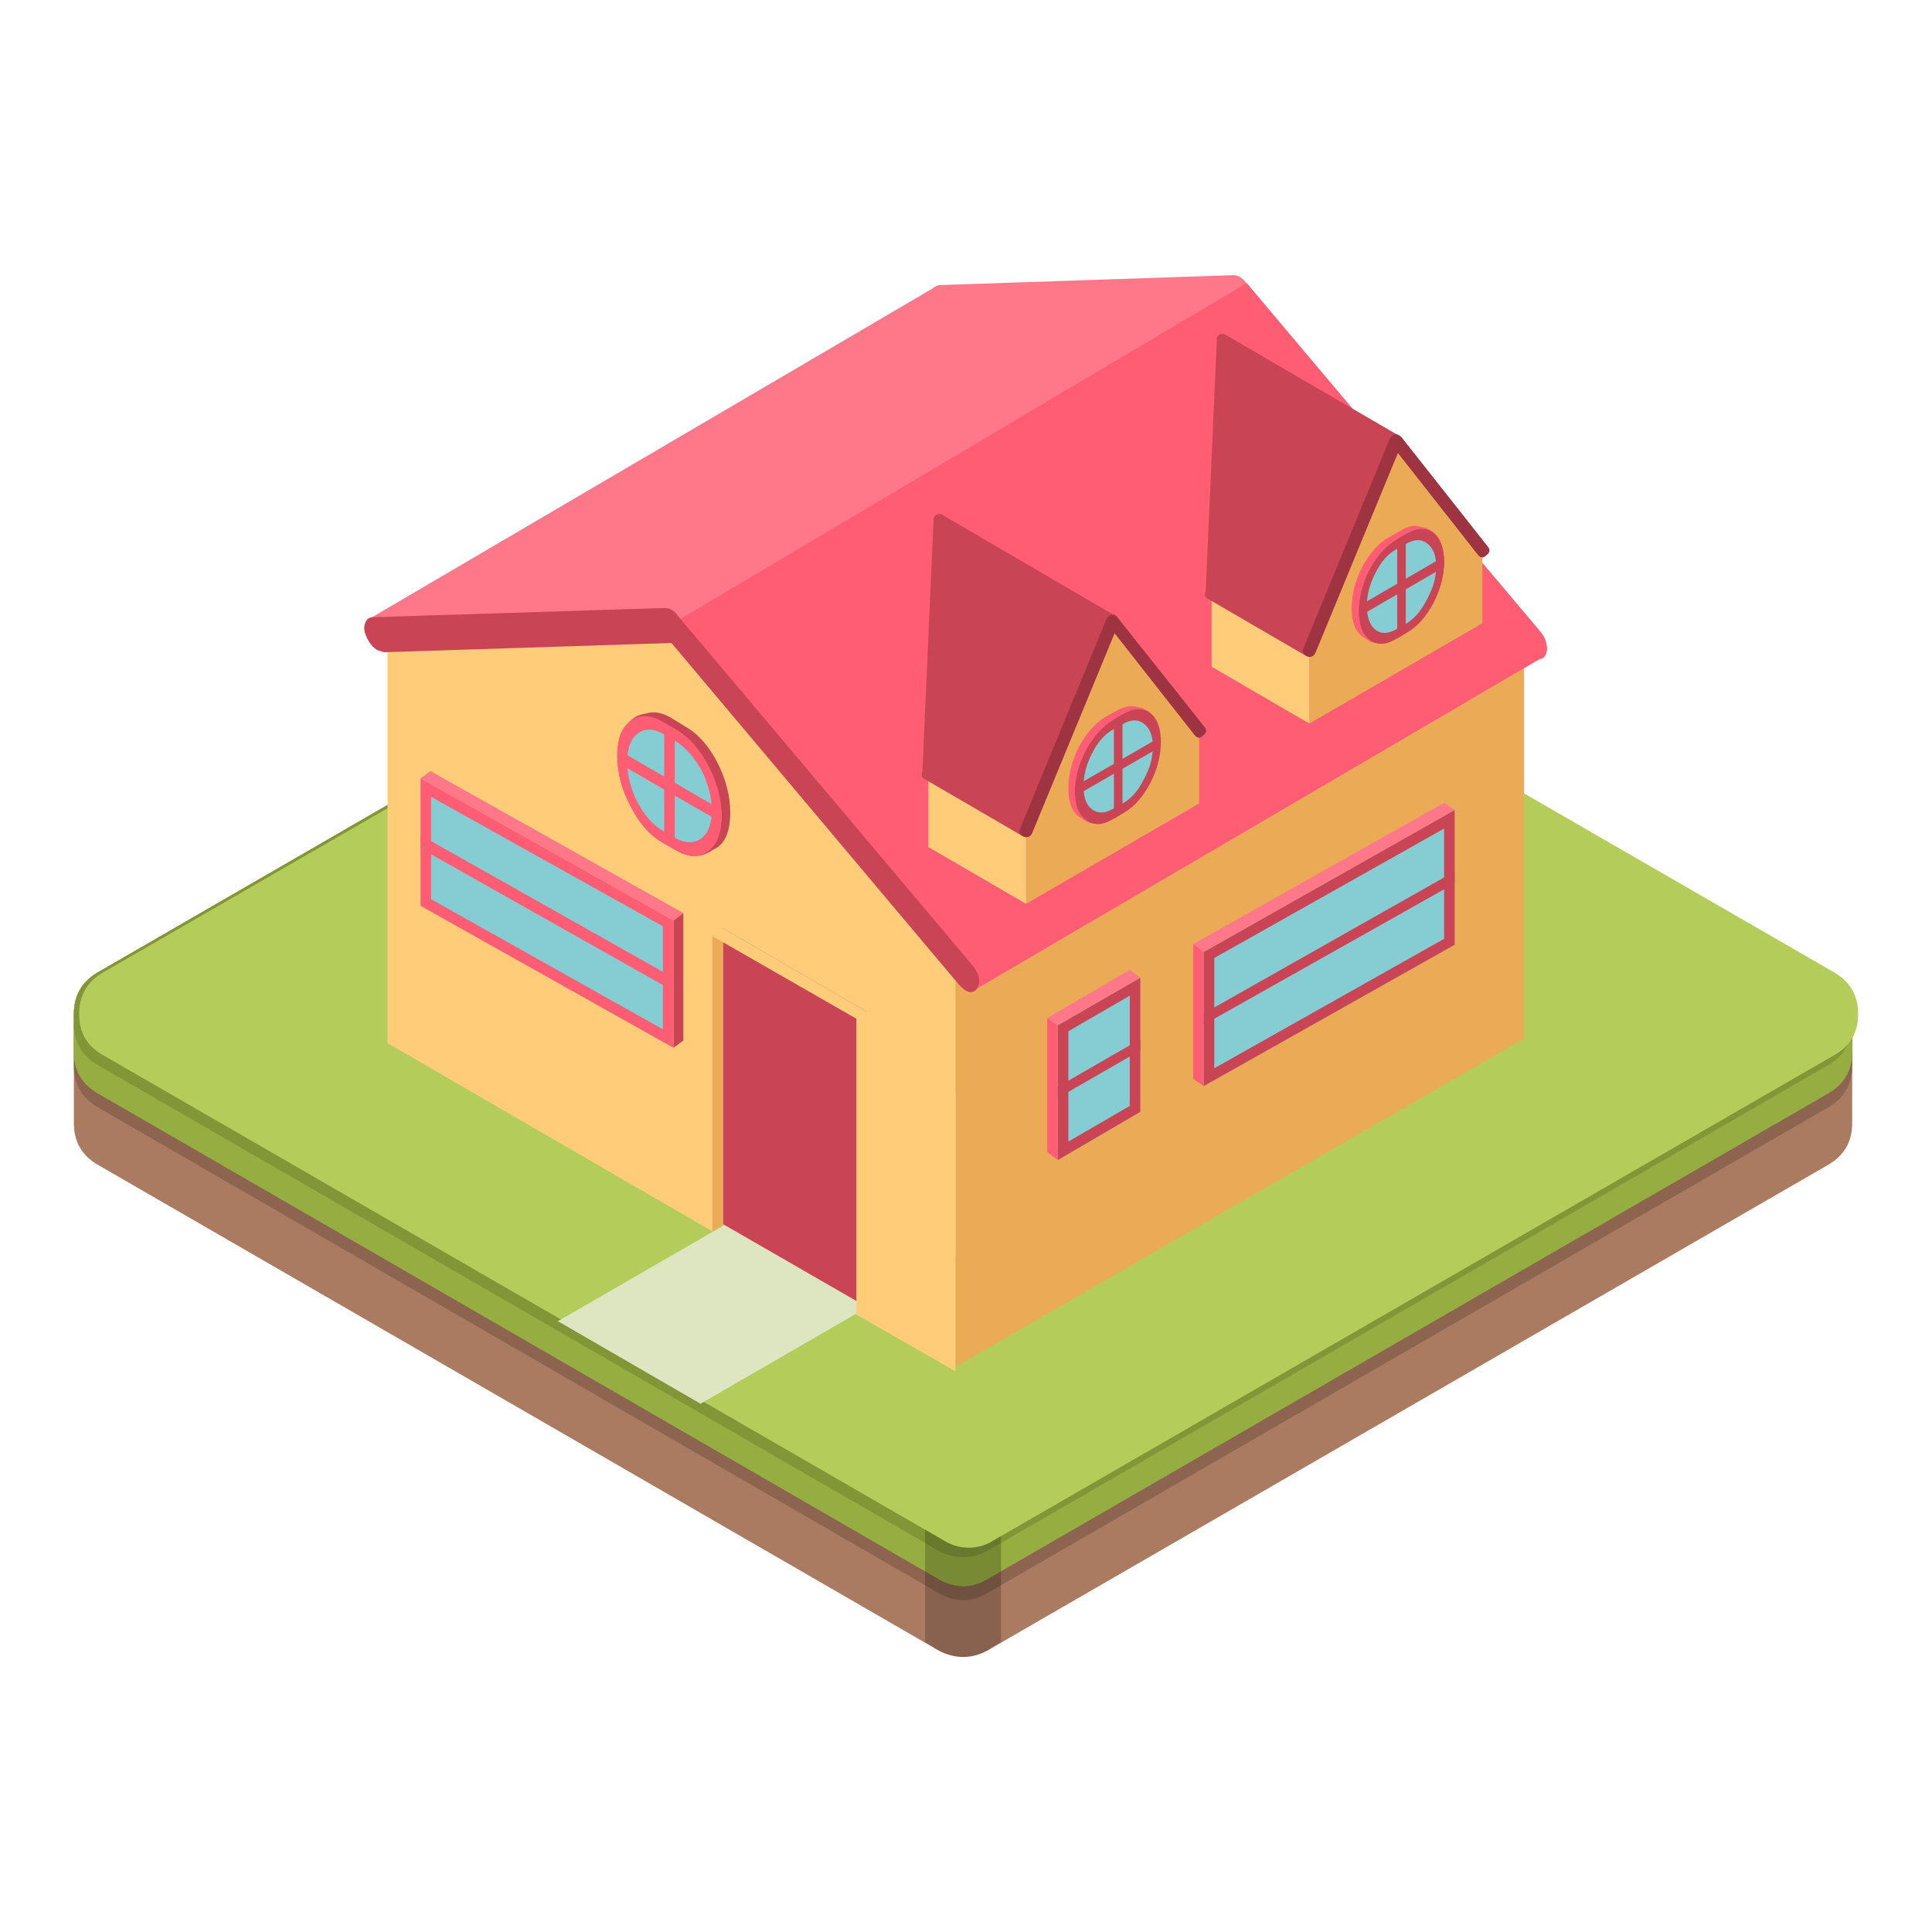 
<svg xmlns="http://www.w3.org/2000/svg" version="1.1" xmlns:xlink="http://www.w3.org/1999/xlink" preserveAspectRatio="none" x="0px" y="0px" width="1024px" height="1024px" viewBox="0 0 1024 1024">
<defs>
<g id="Layer0_0_MEMBER_0_MEMBER_0_FILL">
<path fill="#AA7B61" stroke="none" d="
M 402.65 357.7
L 338.95 394.5
Q 337.15 395.55 337.15 397.65
L 337.15 405.9
Q 337.15 408 338.95 409.05
L 402.65 445.85
Q 404.5 446.8 406.3 445.85
L 470 409.05
Q 471.8 408 471.8 405.9
L 471.8 397.65
Q 471.8 395.55 470 394.5
L 406.3 357.7
Q 404.5 356.65 402.65 357.7 Z"/>
</g>

<g id="Layer0_0_MEMBER_0_MEMBER_1_FILL">
<path fill="#8C644F" stroke="none" d="
M 402.65 358.75
L 338.95 395.55
Q 337.15 396.6 337.15 398.7
L 337.15 401.55
Q 337.15 403.65 338.95 404.7
L 402.65 441.5
Q 404.5 442.55 406.3 441.5
L 470 404.7
Q 471.8 403.65 471.8 401.55
L 471.8 398.7
Q 471.8 396.6 470 395.55
L 406.3 358.75
Q 404.5 357.7 402.65 358.75 Z"/>
</g>

<g id="Layer0_0_MEMBER_0_MEMBER_2_FILL">
<path fill="#96AD41" stroke="none" d="
M 402.65 357.7
L 338.95 394.5
Q 337.15 395.55 337.15 397.65
L 337.15 400.55
Q 337.15 402.6 338.95 403.65
L 402.65 440.45
Q 404.5 441.5 406.3 440.45
L 470 403.65
Q 471.8 402.6 471.8 400.55
L 471.8 397.65
Q 471.8 395.55 470 394.5
L 406.3 357.7
Q 404.5 356.65 402.65 357.7 Z"/>
</g>

<g id="Layer0_0_MEMBER_0_MEMBER_3_FILL">
<path fill="#829637" stroke="none" d="
M 402.65 357.7
L 338.95 394.5
Q 337.15 395.55 337.15 397.65
L 337.15 398.35
Q 337.15 400.45 338.95 401.5
L 402.65 438.3
Q 404.5 439.25 406.3 438.3
L 470 401.5
Q 471.8 400.45 471.8 398.35
L 471.8 397.65
Q 471.8 395.55 470 394.5
L 406.3 357.7
Q 404.5 356.65 402.65 357.7 Z"/>
</g>

<g id="Layer0_0_MEMBER_0_MEMBER_4_FILL">
<path fill="#000000" fill-opacity="0.2" stroke="none" d="
M 0 13.65
L 1.05 14.3
Q 2.9 15.25 4.7 14.3
L 5.75 13.65 5.75 0 0 0 0 13.65 Z"/>
</g>

<g id="Layer0_0_MEMBER_0_MEMBER_5_FILL">
<path fill="#B4CC59" stroke="none" d="
M 403.1 357.7
L 339.35 394.5
Q 337.55 395.55 337.55 397.65 337.55 399.75 339.35 400.75
L 403.1 437.55
Q 403.95 438.05 404.9 438.05 405.9 438.05 406.7 437.55
L 470.45 400.75
Q 472.25 399.75 472.25 397.65 472.25 395.55 470.45 394.5
L 406.7 357.7
Q 404.9 356.65 403.1 357.7 Z"/>
</g>

<g id="Layer0_0_MEMBER_0_MEMBER_6_FILL">
<path fill="#DDE6C0" stroke="none" d="
M 373.8 420.9
L 384.6 427.15 411.75 411.45 403.85 403.55 373.8 420.9 Z"/>
</g>

<g id="Layer0_0_MEMBER_1_MEMBER_0_FILL">
<path fill="#EBAA56" stroke="none" d="
M 446.95 368.8
L 403.9 393.6 403.9 424.35 446.95 399.5 446.95 368.8 Z"/>
</g>

<g id="Layer0_0_MEMBER_1_MEMBER_1_FILL">
<path fill="#FFCD7A" stroke="none" d="
M 403.9 394
L 382.4 368.45 360.9 369.15 360.9 399.85 385.5 414.1 386.3 413.55 397.15 419.8 396.4 420.4 403.9 424.7 403.9 394 Z"/>
</g>

<g id="Layer0_0_MEMBER_1_MEMBER_2_FILL">
<path fill="#FF788A" stroke="none" d="
M 402.7 342.45
Q 402.5 342.45 402.1 342.75
L 359.3 367.85 383.1 368.45 405.55 395.7 448.15 370.75
Q 448.4 370.75 448.55 370.5 448.75 370.2 448.65 369.65 448.55 369.1 448.15 368.65
L 425.9 342.25
Q 425.45 341.7 424.95 341.7
L 402.7 342.45 Z"/>
</g>

<g id="Layer0_0_MEMBER_1_MEMBER_3_FILL">
<path fill="#FF5D73" stroke="none" d="
M 381.85 368.45
L 383.1 368.45 405.55 395.7 448.15 370.75
Q 448.4 370.75 448.55 370.5 448.75 370.2 448.65 369.65 448.55 369.1 448.15 368.65
L 425.95 342.3 381.85 368.45 Z"/>
</g>

<g id="Layer0_0_MEMBER_1_MEMBER_4_MEMBER_0_FILL">
<path fill="#FF5D73" stroke="none" d="
M 410.85 397.95
L 410.85 408.1 411.65 408.7 411.65 398.5 410.85 397.95 Z"/>
</g>

<g id="Layer0_0_MEMBER_1_MEMBER_4_MEMBER_1_FILL">
<path fill="#FF788A" stroke="none" d="
M 417.9 394.9
L 417.1 394.3 410.85 397.95 411.65 398.5 417.9 394.9 Z"/>
</g>

<g id="Layer0_0_MEMBER_1_MEMBER_4_MEMBER_2_FILL">
<path fill="#85CDD2" stroke="none" d="
M 411.65 398.5
L 411.65 408.7 417.9 405.05 417.9 394.9 411.65 398.5 Z"/>
</g>

<g id="Layer0_0_MEMBER_1_MEMBER_4_MEMBER_3_FILL">
<path fill="#C94556" stroke="none" d="
M 411.65 408.7
L 417.9 405.05 417.9 394.9 411.65 398.5 411.65 408.7
M 412.45 407.3
L 412.45 398.95 417.1 396.25 417.1 404.6 412.45 407.3 Z"/>
</g>

<g id="Layer0_0_MEMBER_1_MEMBER_4_MEMBER_4_FILL">
<path fill="#C94556" stroke="none" d="
M 411.65 403.15
L 411.65 404 417.9 400.4 417.9 399.55 411.65 403.15 Z"/>
</g>

<g id="Layer0_0_MEMBER_1_MEMBER_5_MEMBER_0_FILL">
<path fill="#FF5D73" stroke="none" d="
M 422.7 392.9
L 421.9 392.35 421.9 402.55 422.7 403.1 422.7 392.9 Z"/>
</g>

<g id="Layer0_0_MEMBER_1_MEMBER_5_MEMBER_1_FILL">
<path fill="#FF788A" stroke="none" d="
M 422.7 392.95
L 441.7 382.2 440.9 381.65 421.9 392.35 422.7 392.95 Z"/>
</g>

<g id="Layer0_0_MEMBER_1_MEMBER_5_MEMBER_2_FILL">
<path fill="#85CDD2" stroke="none" d="
M 441.7 382.2
L 422.7 392.95 422.7 403.1 441.7 392.4 441.7 382.2 Z"/>
</g>

<g id="Layer0_0_MEMBER_1_MEMBER_5_MEMBER_3_FILL">
<path fill="#C94556" stroke="none" d="
M 441.7 382.2
L 422.7 392.95 422.7 403.1 441.7 392.4 441.7 382.2
M 440.9 383.6
L 440.9 391.95 423.5 401.75 423.5 393.4 440.9 383.6 Z"/>
</g>

<g id="Layer0_0_MEMBER_1_MEMBER_5_MEMBER_4_FILL">
<path fill="#C94556" stroke="none" d="
M 441.7 387.75
L 441.7 386.85 422.7 397.6 422.7 398.45 441.7 387.75 Z"/>
</g>

<g id="Layer0_0_MEMBER_1_MEMBER_6_MEMBER_0_FILL">
<path fill="#C94556" stroke="none" d="
M 383.3 390
L 382.55 390.55 382.55 400.2 383.3 399.65 383.3 390 Z"/>
</g>

<g id="Layer0_0_MEMBER_1_MEMBER_6_MEMBER_1_FILL">
<path fill="#FF788A" stroke="none" d="
M 364.15 379.25
L 363.4 379.8 382.55 390.55 383.3 390 364.15 379.25 Z"/>
</g>

<g id="Layer0_0_MEMBER_1_MEMBER_6_MEMBER_2_FILL">
<path fill="#FF5D73" stroke="none" d="
M 363.4 379.8
L 363.4 389.45 382.55 400.2 382.55 390.55 363.4 379.8 Z"/>
</g>

<g id="Layer0_0_MEMBER_1_MEMBER_6_MEMBER_3_FILL">
<path fill="#85CDD2" stroke="none" d="
M 364.2 381.2
L 364.2 388.95 381.75 398.8 381.75 391 364.2 381.2 Z"/>
</g>

<g id="Layer0_0_MEMBER_1_MEMBER_6_MEMBER_4_FILL">
<path fill="#FF5D73" stroke="none" d="
M 363.4 384.1
L 363.4 385.1 382.55 395.9 382.55 394.9 363.4 384.1 Z"/>
</g>

<g id="Layer0_0_MEMBER_1_MEMBER_7_FILL">
<path fill="#C94556" stroke="none" d="
M 397.15 419.8
L 397.15 397.45 386.3 391.15 386.3 413.55 397.15 419.8 Z"/>
</g>

<g id="Layer0_0_MEMBER_1_MEMBER_8_FILL">
<path fill="#EBAA56" stroke="none" d="
M 386.3 391.15
L 385.5 391.75 385.5 414.1 386.3 413.55 386.3 391.15 Z"/>
</g>

<g id="Layer0_0_MEMBER_1_MEMBER_9_FILL">
<path fill="#FFCD7A" stroke="none" d="
M 386.3 391.15
L 385.5 391.75 396.4 398 396.4 420.4 397.15 419.8 397.15 397.45 386.3 391.15 Z"/>
</g>

<g id="Layer0_0_MEMBER_1_MEMBER_10_MEMBER_0_FILL">
<path fill="#C94556" stroke="none" d="
M 360.15 370.1
L 360.65 370.25 382.4 369.55 404.15 395.4
Q 405.05 396.4 405.55 395.7 406 394.9 405.1 393.85
L 382.85 367.45
Q 382.45 366.9 381.9 366.9
L 359.7 367.6
Q 359.35 367.65 359.2 368.05 359.05 368.45 359.25 368.95 359.6 369.8 360.15 370.1 Z"/>
</g>

<g id="Layer0_0_MEMBER_1_MEMBER_11_MEMBER_0_FILL">
<path fill="#EBAA56" stroke="none" d="
M 415.8 367.85
L 409.25 383.75 409.25 389.3 422.35 381.7 422.35 376.2 415.8 367.85 Z"/>
</g>

<g id="Layer0_0_MEMBER_1_MEMBER_11_MEMBER_1_FILL">
<path fill="#FFCD7A" stroke="none" d="
M 401.85 379.5
L 401.85 385 409.25 389.3 409.25 383.75 401.85 379.5 Z"/>
</g>

<g id="Layer0_0_MEMBER_1_MEMBER_11_MEMBER_2_MEMBER_0_FILL">
<path fill="#FF5D73" stroke="none" d="
M 415.8 382.9
L 416.65 382.4
Q 417.8 381.75 418.65 380.15 419.45 378.6 419.45 377.05 419.45 375.55 418.75 374.95 418.5 374.65 418.1 374.5
L 417.7 374.4
Q 417 374.2 416.15 374.65
L 415.25 375.15
Q 414.1 375.85 413.25 377.4 412.45 379 412.45 380.55 412.45 382.35 413.5 382.85 413.9 383.2 414.3 383.2
L 414.35 383.2
Q 414.95 383.35 415.8 382.9 Z"/>
</g>

<g id="Layer0_0_MEMBER_1_MEMBER_11_MEMBER_2_MEMBER_1_FILL">
<path fill="#C94556" stroke="none" d="
M 416.65 374.9
L 415.8 375.4
Q 414.65 376.1 413.8 377.65 412.95 379.25 412.95 380.8 412.95 382.35 413.8 382.95 414.65 383.6 415.8 382.9
L 416.65 382.4
Q 417.8 381.75 418.65 380.15 419.45 378.6 419.45 377.05 419.45 375.5 418.65 374.85 417.8 374.25 416.65 374.9 Z"/>
</g>

<g id="Layer0_0_MEMBER_1_MEMBER_11_MEMBER_2_MEMBER_2_FILL">
<path fill="#85CDD2" stroke="none" d="
M 416.55 375.7
L 415.85 376.1
Q 414.9 376.6 414.25 377.9 413.6 379.15 413.6 380.4 413.6 381.7 414.25 382.15 414.9 382.65 415.85 382.1
L 416.55 381.7
Q 417.5 381.2 418.15 379.9 418.85 378.65 418.85 377.4 418.85 376.15 418.15 375.65 417.5 375.15 416.55 375.7 Z"/>
</g>

<g id="Layer0_0_MEMBER_1_MEMBER_11_MEMBER_2_MEMBER_3_FILL">
<path fill="#C94556" stroke="none" d="
M 415.9 375.35
L 415.9 382.85 416.55 382.45 416.55 374.95 415.9 375.35 Z"/>
</g>

<g id="Layer0_0_MEMBER_1_MEMBER_11_MEMBER_2_MEMBER_4_FILL">
<path fill="#C94556" stroke="none" d="
M 412.95 381.15
L 419.45 377.4 419.45 376.65 412.95 380.4 412.95 381.15 Z"/>
</g>

<g id="Layer0_0_MEMBER_1_MEMBER_11_MEMBER_3_FILL">
<path fill="#C94556" stroke="none" d="
M 401.4 379.25
Q 401.2 379.75 401.65 379.9
L 408.95 384.15 409.05 384.2 409.25 384.25
Q 409.55 384.25 409.7 383.95
L 415.95 368.8 422 376.5
Q 422.3 376.9 422.65 376.55 423.05 376.25 422.75 375.9
L 416.15 367.6
Q 416.05 367.4 415.85 367.4
L 403 359.9
Q 402.85 359.75 402.65 359.8 402.35 359.8 402.25 360.1
L 401.4 379.25 Z"/>
</g>

<g id="Layer0_0_MEMBER_1_MEMBER_11_MEMBER_4_MEMBER_0_FILL">
<path fill="#9E3442" stroke="none" d="
M 416.15 367.6
Q 416 367.4 415.75 367.4 415.55 367.4 415.35 367.7
L 408.8 383.6
Q 408.6 384 409.05 384.2
L 409.25 384.25
Q 409.55 384.25 409.7 383.95
L 415.95 368.8 422 376.5
Q 422.3 376.9 422.65 376.55 423.05 376.25 422.75 375.9
L 416.15 367.6 Z"/>
</g>

<g id="Layer0_0_MEMBER_1_MEMBER_12_MEMBER_0_FILL">
<path fill="#EBAA56" stroke="none" d="
M 437.25 354.25
L 430.7 370.1 430.7 375.65 443.8 368.05 443.8 362.55 437.25 354.25 Z"/>
</g>

<g id="Layer0_0_MEMBER_1_MEMBER_12_MEMBER_1_FILL">
<path fill="#FFCD7A" stroke="none" d="
M 430.7 370.1
L 423.3 365.85 423.3 371.35 430.7 375.65 430.7 370.1 Z"/>
</g>

<g id="Layer0_0_MEMBER_1_MEMBER_12_MEMBER_2_MEMBER_0_FILL">
<path fill="#FF5D73" stroke="none" d="
M 434.7 363.8
Q 433.9 365.35 433.9 366.9 433.9 368.7 434.95 369.2 435.35 369.55 435.75 369.55
L 435.8 369.55
Q 436.4 369.7 437.25 369.25
L 438.1 368.75
Q 439.25 368.1 440.1 366.5 440.9 364.95 440.9 363.4 440.9 362 440.2 361.3 439.95 361 439.55 360.85
L 439.15 360.75
Q 438.45 360.5 437.6 361.05
L 436.7 361.55
Q 435.55 362.2 434.7 363.8 Z"/>
</g>

<g id="Layer0_0_MEMBER_1_MEMBER_12_MEMBER_2_MEMBER_1_FILL">
<path fill="#C94556" stroke="none" d="
M 434.45 367.15
Q 434.45 368.7 435.25 369.3 436.1 369.95 437.25 369.25
L 438.1 368.75
Q 439.25 368.1 440.1 366.5 440.9 364.95 440.9 363.4 440.9 361.85 440.1 361.2 439.25 360.6 438.1 361.25
L 437.25 361.75
Q 436.1 362.45 435.25 364 434.45 365.6 434.45 367.15 Z"/>
</g>

<g id="Layer0_0_MEMBER_1_MEMBER_12_MEMBER_2_MEMBER_2_FILL">
<path fill="#85CDD2" stroke="none" d="
M 435.7 368.55
Q 436.35 369.05 437.3 368.5
L 438 368.1
Q 438.95 367.55 439.6 366.25 440.3 365 440.3 363.75 440.3 362.5 439.6 362 438.95 361.5 438 362.05
L 437.3 362.45
Q 436.35 362.95 435.7 364.25 435.05 365.5 435.05 366.75 435.05 368 435.7 368.55 Z"/>
</g>

<g id="Layer0_0_MEMBER_1_MEMBER_12_MEMBER_2_MEMBER_3_FILL">
<path fill="#C94556" stroke="none" d="
M 437.35 361.7
L 437.35 369.2 438 368.8 438 361.3 437.35 361.7 Z"/>
</g>

<g id="Layer0_0_MEMBER_1_MEMBER_12_MEMBER_2_MEMBER_4_FILL">
<path fill="#C94556" stroke="none" d="
M 434.45 367.55
L 440.9 363.8 440.9 363 434.45 366.75 434.45 367.55 Z"/>
</g>

<g id="Layer0_0_MEMBER_1_MEMBER_12_MEMBER_3_FILL">
<path fill="#C94556" stroke="none" d="
M 424.5 346.3
Q 424.3 346.15 424.1 346.15 423.8 346.15 423.7 346.45
L 422.85 365.6
Q 422.65 366.1 423.1 366.25
L 430.4 370.5 430.5 370.55 430.7 370.6
Q 431 370.6 431.15 370.3
L 437.4 355.15 443.45 362.85
Q 443.75 363.25 444.1 362.9 444.5 362.6 444.2 362.25
L 437.65 353.95 424.5 346.3 Z"/>
</g>

<g id="Layer0_0_MEMBER_1_MEMBER_12_MEMBER_4_MEMBER_0_FILL">
<path fill="#9E3442" stroke="none" d="
M 437.2 353.75
Q 436.95 353.8 436.8 354.05
L 430.25 369.95
Q 430.1 370.35 430.5 370.55
L 430.7 370.6
Q 431 370.6 431.15 370.3
L 437.4 355.15 443.45 362.85
Q 443.75 363.25 444.1 362.9 444.5 362.6 444.2 362.25
L 437.65 353.95
Q 437.45 353.75 437.2 353.75 Z"/>
</g>

<g id="Layer0_0_MEMBER_1_MEMBER_13_MEMBER_0_FILL">
<path fill="#C94556" stroke="none" d="
M 383.4 375.85
L 382.35 375.2
Q 381.3 374.6 380.45 374.9 379.65 375 379.15 375.6 378.3 376.3 378.3 378.1 378.3 380 379.3 381.9 380.3 383.85 381.7 384.65
L 382.75 385.25
Q 383.65 385.8 384.55 385.65 385.15 385.5 385.55 385.2 386.85 384.65 386.85 382.4 386.85 380.5 385.85 378.55 384.85 376.65 383.4 375.85 Z"/>
</g>

<g id="Layer0_0_MEMBER_1_MEMBER_13_MEMBER_1_FILL">
<path fill="#FF5D73" stroke="none" d="
M 381.7 384.65
L 382.75 385.25
Q 384.2 386.1 385.2 385.3 386.2 384.55 386.2 382.65 386.2 380.8 385.2 378.85 384.2 376.95 382.75 376.1
L 381.7 375.5
Q 380.3 374.7 379.3 375.45 378.3 376.2 378.3 378.1 378.3 380 379.3 381.9 380.3 383.85 381.7 384.65 Z"/>
</g>

<g id="Layer0_0_MEMBER_1_MEMBER_13_MEMBER_2_FILL">
<path fill="#85CDD2" stroke="none" d="
M 382.65 384.3
Q 383.8 384.95 384.65 384.35 385.45 383.75 385.45 382.25 385.45 380.7 384.65 379.15 383.8 377.65 382.65 376.95
L 381.8 376.45
Q 380.65 375.8 379.85 376.4 379.05 377 379.05 378.55 379.05 380.1 379.85 381.65 380.65 383.15 381.8 383.8
L 382.65 384.3 Z"/>
</g>

<g id="Layer0_0_MEMBER_1_MEMBER_13_MEMBER_3_FILL">
<path fill="#FF5D73" stroke="none" d="
M 382.65 385.2
L 382.65 376.05 381.85 375.6 381.85 384.7 382.65 385.2 Z"/>
</g>

<g id="Layer0_0_MEMBER_1_MEMBER_13_MEMBER_4_FILL">
<path fill="#FF5D73" stroke="none" d="
M 378.3 378.6
L 386.2 383.15 386.2 382.2 378.3 377.6 378.3 378.6 Z"/>
</g>
</defs>

<g transform="matrix( 7, 0, 0, 7, -2320.9,-2246.05) ">
<use xlink:href="#Layer0_0_MEMBER_0_MEMBER_0_FILL"/>
</g>

<g transform="matrix( 7, 0, 0, 7, -2320.9,-2246.05) ">
<use xlink:href="#Layer0_0_MEMBER_0_MEMBER_1_FILL"/>
</g>

<g transform="matrix( 7, 0, 0, 7, -2320.9,-2246.05) ">
<use xlink:href="#Layer0_0_MEMBER_0_MEMBER_2_FILL"/>
</g>

<g transform="matrix( 7, 0, 0, 7, -2320.9,-2246.05) ">
<use xlink:href="#Layer0_0_MEMBER_0_MEMBER_3_FILL"/>
</g>

<g transform="matrix( 7, 0, 0, 7, 490.3,774.8) ">
<use xlink:href="#Layer0_0_MEMBER_0_MEMBER_4_FILL"/>
</g>

<g transform="matrix( 7, 0, 0, 7, -2320.9,-2246.05) ">
<use xlink:href="#Layer0_0_MEMBER_0_MEMBER_5_FILL"/>
</g>

<g transform="matrix( 7, 0, 0, 7, -2320.9,-2246.05) ">
<use xlink:href="#Layer0_0_MEMBER_0_MEMBER_6_FILL"/>
</g>

<g transform="matrix( 7, 0, 0, 7, -2320.9,-2246.05) ">
<use xlink:href="#Layer0_0_MEMBER_1_MEMBER_0_FILL"/>
</g>

<g transform="matrix( 7, 0, 0, 7, -2320.9,-2246.05) ">
<use xlink:href="#Layer0_0_MEMBER_1_MEMBER_1_FILL"/>
</g>

<g transform="matrix( 7, 0, 0, 7, -2320.9,-2246.05) ">
<use xlink:href="#Layer0_0_MEMBER_1_MEMBER_2_FILL"/>
</g>

<g transform="matrix( 7, 0, 0, 7, -2320.9,-2246.05) ">
<use xlink:href="#Layer0_0_MEMBER_1_MEMBER_3_FILL"/>
</g>

<g transform="matrix( 7, 0, 0, 7, -2320.9,-2246.05) ">
<use xlink:href="#Layer0_0_MEMBER_1_MEMBER_4_MEMBER_0_FILL"/>
</g>

<g transform="matrix( 7, 0, 0, 7, -2320.9,-2246.05) ">
<use xlink:href="#Layer0_0_MEMBER_1_MEMBER_4_MEMBER_1_FILL"/>
</g>

<g transform="matrix( 7, 0, 0, 7, -2320.9,-2246.05) ">
<use xlink:href="#Layer0_0_MEMBER_1_MEMBER_4_MEMBER_2_FILL"/>
</g>

<g transform="matrix( 7, 0, 0, 7, -2320.9,-2246.05) ">
<use xlink:href="#Layer0_0_MEMBER_1_MEMBER_4_MEMBER_3_FILL"/>
</g>

<g transform="matrix( 7, 0, 0, 7, -2320.9,-2246.05) ">
<use xlink:href="#Layer0_0_MEMBER_1_MEMBER_4_MEMBER_4_FILL"/>
</g>

<g transform="matrix( 7, 0, 0, 7, -2320.9,-2246.05) ">
<use xlink:href="#Layer0_0_MEMBER_1_MEMBER_5_MEMBER_0_FILL"/>
</g>

<g transform="matrix( 7, 0, 0, 7, -2320.9,-2246.05) ">
<use xlink:href="#Layer0_0_MEMBER_1_MEMBER_5_MEMBER_1_FILL"/>
</g>

<g transform="matrix( 7, 0, 0, 7, -2320.9,-2246.05) ">
<use xlink:href="#Layer0_0_MEMBER_1_MEMBER_5_MEMBER_2_FILL"/>
</g>

<g transform="matrix( 7, 0, 0, 7, -2320.9,-2246.05) ">
<use xlink:href="#Layer0_0_MEMBER_1_MEMBER_5_MEMBER_3_FILL"/>
</g>

<g transform="matrix( 7, 0, 0, 7, -2320.9,-2246.05) ">
<use xlink:href="#Layer0_0_MEMBER_1_MEMBER_5_MEMBER_4_FILL"/>
</g>

<g transform="matrix( 7, 0, 0, 7, -2320.9,-2246.05) ">
<use xlink:href="#Layer0_0_MEMBER_1_MEMBER_6_MEMBER_0_FILL"/>
</g>

<g transform="matrix( 7, 0, 0, 7, -2320.9,-2246.05) ">
<use xlink:href="#Layer0_0_MEMBER_1_MEMBER_6_MEMBER_1_FILL"/>
</g>

<g transform="matrix( 7, 0, 0, 7, -2320.9,-2246.05) ">
<use xlink:href="#Layer0_0_MEMBER_1_MEMBER_6_MEMBER_2_FILL"/>
</g>

<g transform="matrix( 7, 0, 0, 7, -2320.9,-2246.05) ">
<use xlink:href="#Layer0_0_MEMBER_1_MEMBER_6_MEMBER_3_FILL"/>
</g>

<g transform="matrix( 7, 0, 0, 7, -2320.9,-2246.05) ">
<use xlink:href="#Layer0_0_MEMBER_1_MEMBER_6_MEMBER_4_FILL"/>
</g>

<g transform="matrix( 7, 0, 0, 7, -2320.9,-2246.05) ">
<use xlink:href="#Layer0_0_MEMBER_1_MEMBER_7_FILL"/>
</g>

<g transform="matrix( 7, 0, 0, 7, -2320.9,-2246.05) ">
<use xlink:href="#Layer0_0_MEMBER_1_MEMBER_8_FILL"/>
</g>

<g transform="matrix( 7, 0, 0, 7, -2320.9,-2246.05) ">
<use xlink:href="#Layer0_0_MEMBER_1_MEMBER_9_FILL"/>
</g>

<g transform="matrix( 7, 0, 0, 7, -2320.9,-2246.05) ">
<use xlink:href="#Layer0_0_MEMBER_1_MEMBER_10_MEMBER_0_FILL"/>
</g>

<g transform="matrix( 7, 0, 0, 7, -2320.9,-2246.05) ">
<use xlink:href="#Layer0_0_MEMBER_1_MEMBER_11_MEMBER_0_FILL"/>
</g>

<g transform="matrix( 7, 0, 0, 7, -2320.9,-2246.05) ">
<use xlink:href="#Layer0_0_MEMBER_1_MEMBER_11_MEMBER_1_FILL"/>
</g>

<g transform="matrix( 7, 0, 0, 7, -2320.9,-2246.05) ">
<use xlink:href="#Layer0_0_MEMBER_1_MEMBER_11_MEMBER_2_MEMBER_0_FILL"/>
</g>

<g transform="matrix( 7, 0, 0, 7, -2320.9,-2246.05) ">
<use xlink:href="#Layer0_0_MEMBER_1_MEMBER_11_MEMBER_2_MEMBER_1_FILL"/>
</g>

<g transform="matrix( 7, 0, 0, 7, -2320.9,-2246.05) ">
<use xlink:href="#Layer0_0_MEMBER_1_MEMBER_11_MEMBER_2_MEMBER_2_FILL"/>
</g>

<g transform="matrix( 7, 0, 0, 7, -2320.9,-2246.05) ">
<use xlink:href="#Layer0_0_MEMBER_1_MEMBER_11_MEMBER_2_MEMBER_3_FILL"/>
</g>

<g transform="matrix( 7, 0, 0, 7, -2320.9,-2246.05) ">
<use xlink:href="#Layer0_0_MEMBER_1_MEMBER_11_MEMBER_2_MEMBER_4_FILL"/>
</g>

<g transform="matrix( 7, 0, 0, 7, -2320.9,-2246.05) ">
<use xlink:href="#Layer0_0_MEMBER_1_MEMBER_11_MEMBER_3_FILL"/>
</g>

<g transform="matrix( 7, 0, 0, 7, -2320.9,-2246.05) ">
<use xlink:href="#Layer0_0_MEMBER_1_MEMBER_11_MEMBER_4_MEMBER_0_FILL"/>
</g>

<g transform="matrix( 7, 0, 0, 7, -2320.9,-2246.05) ">
<use xlink:href="#Layer0_0_MEMBER_1_MEMBER_12_MEMBER_0_FILL"/>
</g>

<g transform="matrix( 7, 0, 0, 7, -2320.9,-2246.05) ">
<use xlink:href="#Layer0_0_MEMBER_1_MEMBER_12_MEMBER_1_FILL"/>
</g>

<g transform="matrix( 7, 0, 0, 7, -2320.9,-2246.05) ">
<use xlink:href="#Layer0_0_MEMBER_1_MEMBER_12_MEMBER_2_MEMBER_0_FILL"/>
</g>

<g transform="matrix( 7, 0, 0, 7, -2320.9,-2246.05) ">
<use xlink:href="#Layer0_0_MEMBER_1_MEMBER_12_MEMBER_2_MEMBER_1_FILL"/>
</g>

<g transform="matrix( 7, 0, 0, 7, -2320.9,-2246.05) ">
<use xlink:href="#Layer0_0_MEMBER_1_MEMBER_12_MEMBER_2_MEMBER_2_FILL"/>
</g>

<g transform="matrix( 7, 0, 0, 7, -2320.9,-2246.05) ">
<use xlink:href="#Layer0_0_MEMBER_1_MEMBER_12_MEMBER_2_MEMBER_3_FILL"/>
</g>

<g transform="matrix( 7, 0, 0, 7, -2320.9,-2246.05) ">
<use xlink:href="#Layer0_0_MEMBER_1_MEMBER_12_MEMBER_2_MEMBER_4_FILL"/>
</g>

<g transform="matrix( 7, 0, 0, 7, -2320.9,-2246.05) ">
<use xlink:href="#Layer0_0_MEMBER_1_MEMBER_12_MEMBER_3_FILL"/>
</g>

<g transform="matrix( 7, 0, 0, 7, -2320.9,-2246.05) ">
<use xlink:href="#Layer0_0_MEMBER_1_MEMBER_12_MEMBER_4_MEMBER_0_FILL"/>
</g>

<g transform="matrix( 7, 0, 0, 7, -2320.9,-2246.05) ">
<use xlink:href="#Layer0_0_MEMBER_1_MEMBER_13_MEMBER_0_FILL"/>
</g>

<g transform="matrix( 7, 0, 0, 7, -2320.9,-2246.05) ">
<use xlink:href="#Layer0_0_MEMBER_1_MEMBER_13_MEMBER_1_FILL"/>
</g>

<g transform="matrix( 7, 0, 0, 7, -2320.9,-2246.05) ">
<use xlink:href="#Layer0_0_MEMBER_1_MEMBER_13_MEMBER_2_FILL"/>
</g>

<g transform="matrix( 7, 0, 0, 7, -2320.9,-2246.05) ">
<use xlink:href="#Layer0_0_MEMBER_1_MEMBER_13_MEMBER_3_FILL"/>
</g>

<g transform="matrix( 7, 0, 0, 7, -2320.9,-2246.05) ">
<use xlink:href="#Layer0_0_MEMBER_1_MEMBER_13_MEMBER_4_FILL"/>
</g>
</svg>
